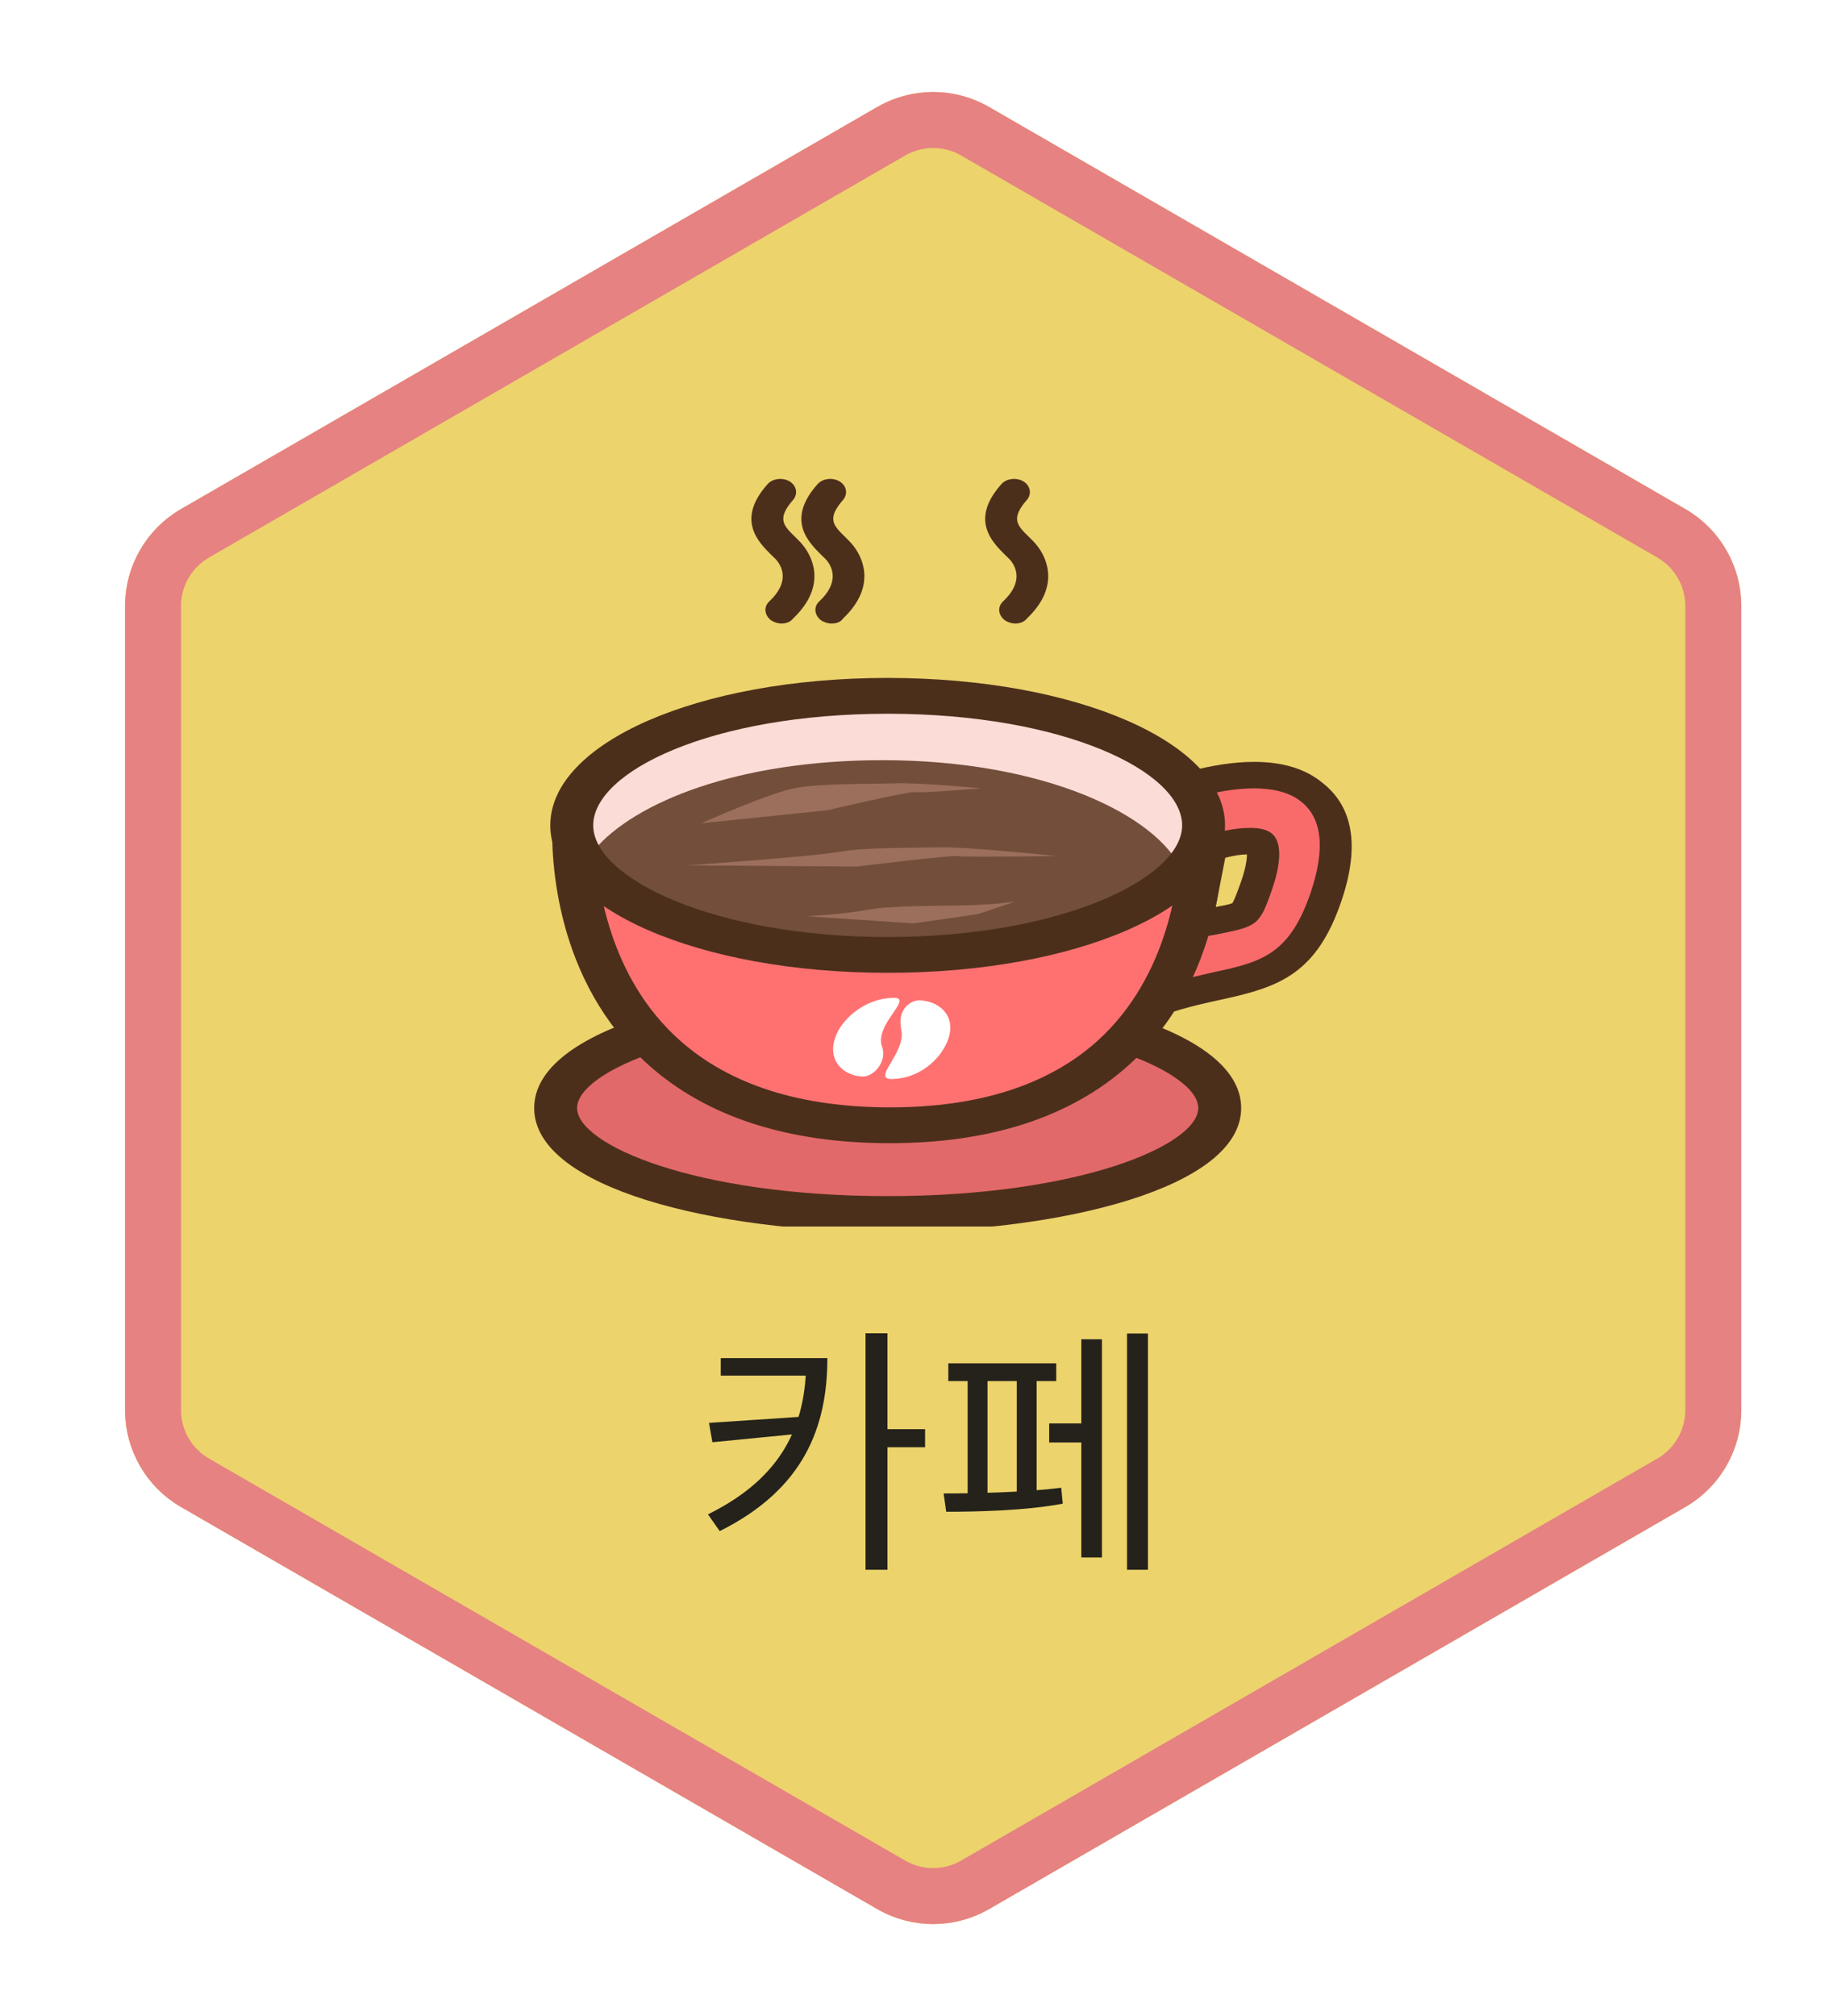 <svg width="98" height="108" viewBox="0 0 98 108" fill="none" xmlns="http://www.w3.org/2000/svg">
<g filter="url(#filter0_d_52_13)">
<path d="M47 1.732C48.856 0.66 51.144 0.66 53 1.732L90.301 23.268C92.158 24.34 93.301 26.32 93.301 28.464V71.536C93.301 73.68 92.158 75.66 90.301 76.732L53 98.268C51.144 99.34 48.856 99.34 47 98.268L9.699 76.732C7.842 75.66 6.699 73.68 6.699 71.536V28.464C6.699 26.32 7.842 24.34 9.699 23.268L47 1.732Z" fill="#ECD36C"/>
<path d="M52.25 3.031L89.551 24.567C90.944 25.371 91.801 26.856 91.801 28.464V71.536C91.801 73.144 90.944 74.629 89.551 75.433L52.25 96.969C50.858 97.773 49.142 97.773 47.75 96.969L10.449 75.433C9.056 74.629 8.199 73.144 8.199 71.536V28.464C8.199 26.856 9.056 25.371 10.449 24.567L47.75 3.031C49.142 2.227 50.858 2.227 52.25 3.031Z" stroke="#E68282" stroke-width="3"/>
</g>
<path d="M43.197 72.752V72.878C43.197 76.322 41.937 79.15 37.933 81.124L38.563 82.02C43.099 79.766 44.331 76.406 44.331 72.752H43.197ZM38.619 72.752V73.69H43.883V72.752H38.619ZM43.015 75.888L37.989 76.224L38.171 77.26L43.015 76.784V75.888ZM46.375 71.422V84.092H47.551V71.422H46.375ZM47.229 76.56V77.526H49.567V76.56H47.229ZM60.388 71.436V84.092H61.508V71.436H60.388ZM56.216 76.252V77.274H58.316V76.252H56.216ZM57.938 71.744V83.434H59.044V71.744H57.938ZM50.812 73.032V73.984H56.594V73.032H50.812ZM50.7 80.984C52.324 80.984 54.97 80.928 56.944 80.55L56.86 79.696C54.942 79.948 52.198 80.004 50.56 80.004L50.7 80.984ZM51.848 73.648V80.27H52.912V73.648H51.848ZM54.48 73.648V80.27H55.544V73.648H54.48Z" fill="#24221B"/>
<g clip-path="url(#clip0_52_13)">
<path d="M29.312 59.357C29.312 62.493 37.278 65.035 47.103 65.035C56.929 65.035 64.895 62.493 64.895 59.357C64.895 56.221 56.929 53.679 47.103 53.679C37.278 53.679 29.312 56.221 29.312 59.357Z" fill="#E26969"/>
<path d="M47.562 65.994C38.381 65.994 28.622 63.668 28.622 59.357C28.622 55.046 38.381 52.72 47.562 52.72C56.744 52.72 66.503 55.045 66.503 59.357C66.503 63.668 56.745 65.994 47.562 65.994ZM47.562 54.638C37.252 54.638 30.921 57.386 30.921 59.356C30.921 61.327 37.252 64.075 47.562 64.075C57.873 64.075 64.204 61.327 64.204 59.356C64.204 57.386 57.873 54.638 47.562 54.638Z" fill="#4C2F1B"/>
<path d="M61.169 53.791C60.764 53.791 60.386 53.701 60.089 53.498C59.549 53.161 59.279 52.597 59.414 51.989L60.926 44.058C61.061 43.404 61.574 42.818 62.303 42.525C62.735 42.345 65.03 41.489 67.19 41.489C68.485 41.489 69.538 41.782 70.294 42.39C71.671 43.472 71.941 45.342 71.077 47.956C69.889 51.516 68.135 52.146 65.381 52.755C64.49 52.958 63.41 53.183 62.006 53.656L61.763 53.724C61.574 53.769 61.358 53.791 61.169 53.791ZM64.085 49.533C64.408 49.466 64.732 49.398 65.002 49.353C66.784 48.992 66.784 48.992 67.324 47.438C67.864 45.839 67.648 45.23 67.54 45.14C67.54 45.14 67.405 45.05 66.946 45.05C66.433 45.05 65.677 45.185 64.894 45.41L64.085 49.533Z" fill="#F96B6B"/>
<path d="M67.19 42.233C68.135 42.233 69.052 42.413 69.7 42.931C70.834 43.81 71.023 45.432 70.24 47.776C69.133 51.043 67.702 51.516 65.138 52.056C64.247 52.259 63.113 52.507 61.655 52.98C61.601 53.003 61.547 53.003 61.52 53.026C61.412 53.048 61.277 53.071 61.169 53.071C60.953 53.071 60.764 53.026 60.602 52.913C60.332 52.733 60.197 52.44 60.251 52.102L61.763 44.171C61.844 43.743 62.195 43.36 62.654 43.18C63.005 43.044 65.191 42.233 67.19 42.233ZM63.032 50.524C63.896 50.299 64.598 50.164 65.218 50.051C67.351 49.623 67.486 49.6 68.161 47.64C68.539 46.559 68.809 45.139 68.107 44.621C67.837 44.418 67.432 44.35 66.946 44.35C66.082 44.35 64.975 44.621 64.138 44.891L63.032 50.524ZM67.19 40.813C64.841 40.813 62.384 41.715 61.925 41.917C60.953 42.3 60.224 43.089 60.062 43.99L58.551 51.921C58.389 52.777 58.767 53.633 59.577 54.129C60.036 54.399 60.576 54.557 61.169 54.557C61.44 54.557 61.71 54.535 61.979 54.467C62.087 54.444 62.195 54.422 62.303 54.377C63.653 53.926 64.733 53.701 65.57 53.52C68.54 52.867 70.564 52.169 71.888 48.225C72.859 45.341 72.509 43.223 70.862 41.939C69.943 41.173 68.701 40.813 67.19 40.813ZM65.651 45.95C66.083 45.837 66.487 45.77 66.812 45.77C66.812 46.018 66.758 46.491 66.488 47.257C66.38 47.55 66.164 48.181 66.029 48.384C65.867 48.451 65.516 48.519 65.138 48.587L65.651 45.95Z" fill="#4C2F1B"/>
<path d="M64.463 43.72L47.778 43.967H30.851C30.851 43.967 29.609 60.28 47.778 60.28C65.948 60.28 64.463 43.72 64.463 43.72Z" fill="#FF7171"/>
<path d="M47.672 61.24C42.216 61.24 37.871 59.832 34.757 57.056C29.693 52.553 29.524 45.913 29.593 43.985L29.596 43.9C29.638 43.407 30.144 43.008 30.745 43.008H47.672L64.336 42.76C64.981 42.76 65.464 43.141 65.507 43.647C65.574 44.496 66.002 52.081 60.479 57.057C57.39 59.833 53.081 61.24 47.672 61.24ZM31.895 45.169C31.97 47.209 32.566 52.325 36.453 55.755C39.122 58.121 42.906 59.321 47.699 59.321C52.43 59.321 56.16 58.128 58.785 55.776C62.672 52.276 63.21 47.033 63.26 44.941L63.266 44.697L47.721 44.927H31.886L31.895 45.169Z" fill="#4C2F1B"/>
<path d="M30.635 44.216C30.635 48.048 38.214 51.156 47.562 51.156C56.911 51.156 64.49 48.048 64.49 44.216C64.49 40.383 56.911 37.276 47.562 37.276C38.214 37.276 30.635 40.383 30.635 44.216Z" fill="#D6E6EA"/>
<path d="M30.635 44.216C30.635 48.048 38.214 51.156 47.562 51.156C56.911 51.156 64.49 48.048 64.49 44.216C64.49 40.383 56.911 37.276 47.562 37.276C38.214 37.276 30.635 40.383 30.635 44.216Z" fill="#FCDCD6"/>
<path d="M47.293 40.723C39.517 40.723 34.01 42.976 31.85 45.523C32.093 49.33 38.384 51.156 47.59 51.156C56.066 51.156 62.087 50.074 63.356 46.694C62.06 43.675 55.959 40.723 47.293 40.723Z" fill="#724E3B"/>
<path d="M47.562 52.114C37.426 52.114 29.485 48.645 29.485 44.215C29.485 39.786 37.426 36.316 47.562 36.316C57.699 36.316 65.639 39.786 65.639 44.215C65.639 48.645 57.699 52.114 47.562 52.114ZM47.562 38.235C38.125 38.235 31.785 41.327 31.785 44.215C31.785 47.044 38.264 50.196 47.562 50.196C56.86 50.196 63.34 47.044 63.34 44.215C63.34 41.327 57 38.235 47.562 38.235Z" fill="#4C2F1B"/>
<path d="M36.818 46.356C36.818 46.356 43.567 45.883 44.944 45.635C46.293 45.387 48.669 45.432 50.208 45.387C51.747 45.342 56.606 45.86 56.606 45.86C56.606 45.86 51.504 45.928 51.288 45.86C51.072 45.793 45.889 46.423 45.889 46.423L36.818 46.356ZM37.574 44.103C37.574 44.103 41.299 42.435 42.65 42.21C43.999 41.962 46.375 42.007 47.914 41.962C49.453 41.917 52.558 42.233 52.558 42.233C52.558 42.233 49.21 42.503 48.994 42.435C48.778 42.368 44.323 43.405 44.323 43.405L37.574 44.103ZM43.216 49.082C43.216 49.082 45.079 48.992 46.428 48.744C47.778 48.496 50.154 48.541 51.693 48.496C53.232 48.474 54.393 48.294 54.393 48.294C54.393 48.294 52.908 48.812 52.449 48.947C52.233 49.015 48.912 49.466 48.912 49.466L43.216 49.082Z" fill="#9B6F5C"/>
<path d="M41.875 33.403C41.686 33.403 41.47 33.336 41.308 33.223C40.957 32.953 40.903 32.502 41.227 32.209C42.28 31.218 41.929 30.429 41.659 30.069C41.578 29.956 41.443 29.843 41.308 29.708C40.66 29.055 39.418 27.86 41.119 25.945C41.389 25.63 41.929 25.562 42.307 25.788C42.685 26.013 42.766 26.463 42.496 26.779C41.605 27.793 41.983 28.154 42.604 28.762C42.765 28.919 42.928 29.077 43.063 29.258C43.414 29.708 44.413 31.308 42.496 33.133C42.361 33.313 42.118 33.403 41.875 33.403Z" fill="#4C2F1B"/>
<path d="M44.553 33.403C44.364 33.403 44.147 33.336 43.986 33.223C43.635 32.953 43.581 32.502 43.905 32.209C44.958 31.218 44.607 30.429 44.337 30.069C44.256 29.956 44.121 29.843 43.986 29.708C43.338 29.055 42.096 27.86 43.797 25.945C44.067 25.63 44.607 25.562 44.984 25.788C45.363 26.013 45.444 26.464 45.173 26.779C44.282 27.793 44.66 28.154 45.281 28.762C45.443 28.92 45.605 29.078 45.74 29.258C46.091 29.709 47.09 31.308 45.173 33.133C45.038 33.336 44.795 33.403 44.553 33.403Z" fill="#4C2F1B"/>
<path d="M54.402 33.403C54.213 33.403 53.997 33.336 53.835 33.223C53.484 32.953 53.43 32.502 53.754 32.209C54.807 31.218 54.456 30.429 54.186 30.069C54.105 29.956 53.97 29.843 53.835 29.708C53.187 29.055 51.945 27.86 53.646 25.945C53.916 25.63 54.456 25.562 54.834 25.788C55.212 26.013 55.293 26.463 55.023 26.779C54.132 27.793 54.51 28.154 55.131 28.762C55.293 28.919 55.455 29.077 55.59 29.258C55.941 29.708 56.94 31.308 55.023 33.133C54.888 33.313 54.645 33.403 54.402 33.403Z" fill="#4C2F1B"/>
<path d="M47.833 53.453C46.348 53.499 45.187 54.535 44.809 55.436C44.215 56.856 45.294 57.667 46.24 57.667C46.834 57.667 47.535 56.856 47.266 56.09C46.807 54.873 49.047 53.408 47.833 53.453ZM47.833 57.802C49.318 57.757 50.37 56.721 50.748 55.819C51.342 54.4 50.263 53.589 49.236 53.589C48.858 53.589 48.048 53.994 48.291 55.166C48.561 56.428 46.618 57.847 47.833 57.802Z" fill="white"/>
</g>
<defs>
<filter id="filter0_d_52_13" x="2.699" y="0.928" width="94.603" height="106.144" filterUnits="userSpaceOnUse" color-interpolation-filters="sRGB">
<feFlood flood-opacity="0" result="BackgroundImageFix"/>
<feColorMatrix in="SourceAlpha" type="matrix" values="0 0 0 0 0 0 0 0 0 0 0 0 0 0 0 0 0 0 127 0" result="hardAlpha"/>
<feOffset dy="4"/>
<feGaussianBlur stdDeviation="2"/>
<feComposite in2="hardAlpha" operator="out"/>
<feColorMatrix type="matrix" values="0 0 0 0 0 0 0 0 0 0 0 0 0 0 0 0 0 0 0.25 0"/>
<feBlend mode="normal" in2="BackgroundImageFix" result="effect1_dropShadow_52_13"/>
<feBlend mode="normal" in="SourceGraphic" in2="effect1_dropShadow_52_13" result="shape"/>
</filter>
<clipPath id="clip0_52_13">
<rect width="43.802" height="40.05" fill="white" transform="translate(28.622 25.655)"/>
</clipPath>
</defs>
</svg>
